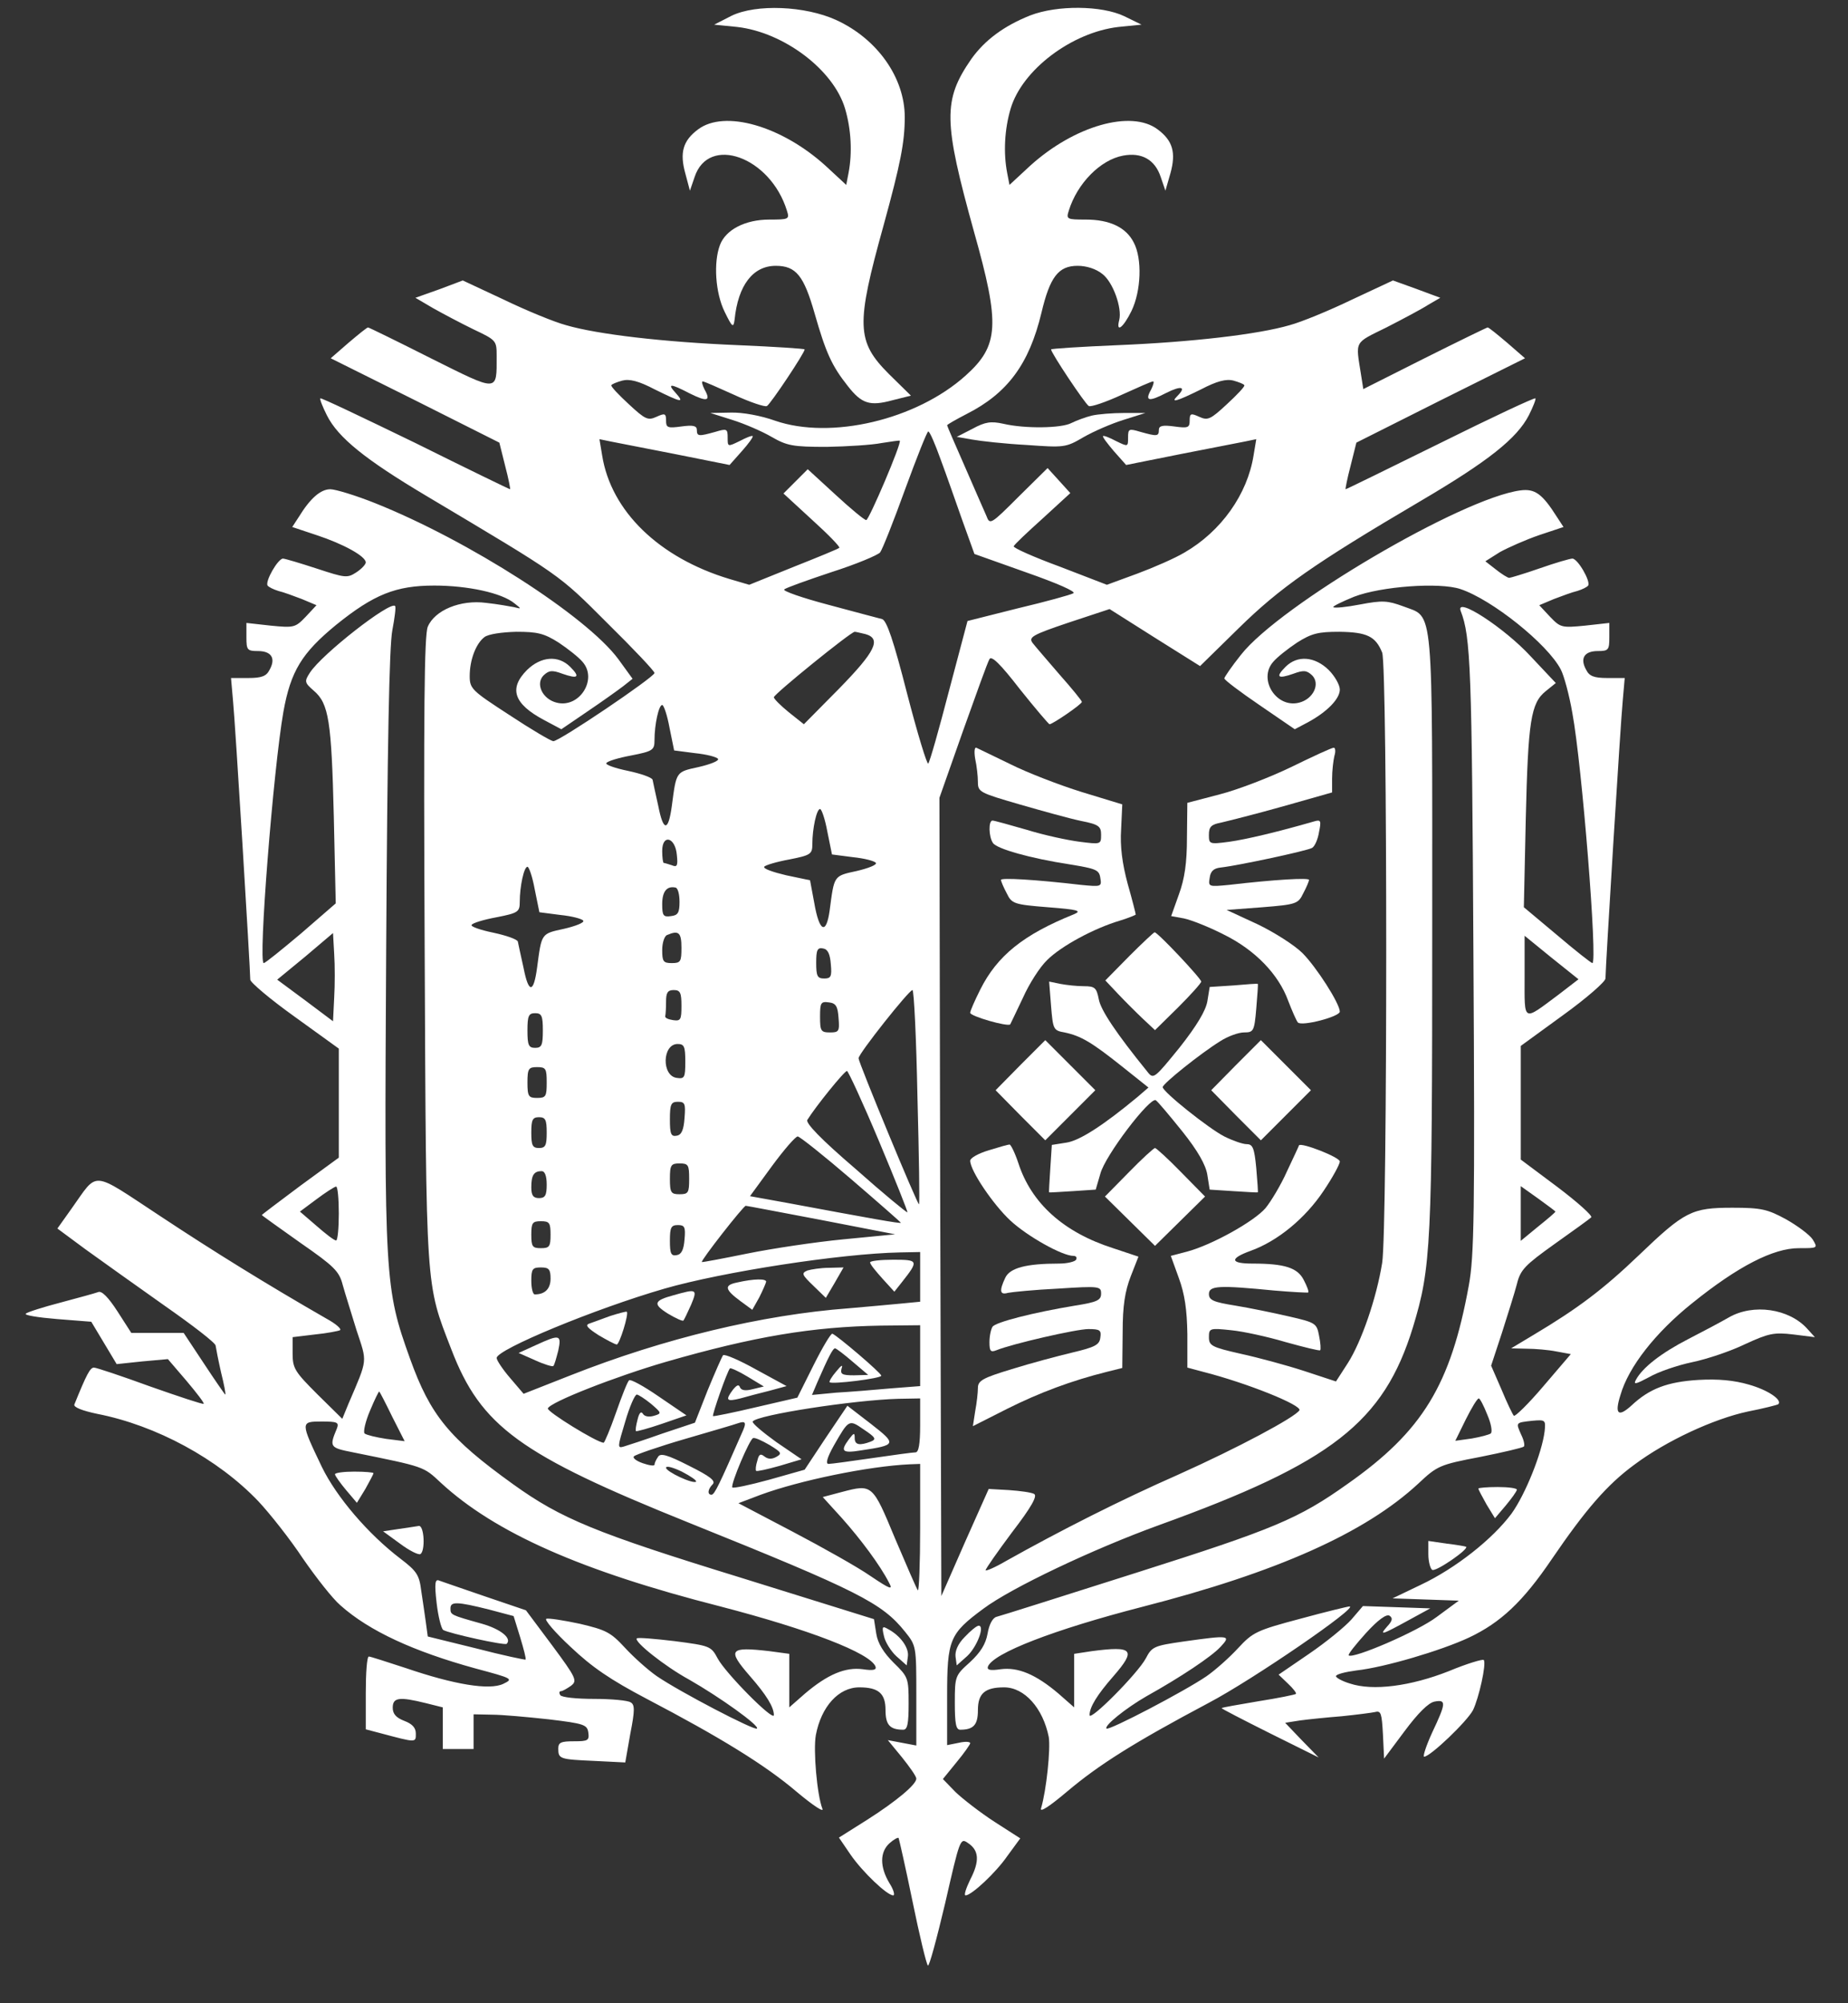 <?xml version="1.0" standalone="no"?>
<!DOCTYPE svg PUBLIC "-//W3C//DTD SVG 20010904//EN"
 "http://www.w3.org/TR/2001/REC-SVG-20010904/DTD/svg10.dtd">
<svg version="1.0" xmlns="http://www.w3.org/2000/svg"
 width="480pt" height="520pt" viewBox="0 0 480 520"
 preserveAspectRatio="xMidYMid meet">

<rect x="0" y="0" width="480" height="520" fill="#333333" stroke="none"/>

<g transform="translate(0,520) scale(0.1,-0.1)"
fill="#ffffff" stroke="none">
<path d="M1900 5159 l-45 -23 60 -6 c121 -14 250 -111 280 -212 16 -54 19
-115 9 -167 l-6 -31 -54 50 c-114 103 -262 146 -331 94 -39 -29 -48 -60 -33
-114 l12 -45 12 35 c36 111 197 53 240 -87 7 -22 5 -23 -46 -23 -62 0 -113
-26 -128 -66 -17 -45 -12 -124 12 -173 20 -41 23 -43 26 -21 9 90 48 140 107
140 53 0 73 -26 101 -124 29 -101 44 -135 86 -188 36 -46 57 -53 116 -37 l48
12 -57 56 c-85 85 -86 127 -14 386 44 160 55 216 55 281 0 102 -71 203 -178
252 -81 37 -208 42 -272 11z"/>
<path d="M2676 5160 c-68 -27 -118 -64 -153 -113 -74 -107 -73 -161 7 -449 68
-241 65 -295 -22 -373 -128 -115 -350 -167 -495 -117 -36 13 -85 22 -115 21
l-53 -1 57 -18 c32 -10 78 -30 102 -44 40 -23 55 -26 143 -26 54 1 118 5 143
10 25 4 46 7 47 6 6 -5 -80 -206 -87 -206 -5 0 -41 30 -80 66 l-72 66 -32 -32
-31 -31 75 -69 c41 -37 73 -70 70 -72 -3 -3 -57 -25 -120 -50 l-114 -46 -51
15 c-183 55 -308 176 -331 321 l-7 42 29 -6 c16 -3 92 -18 169 -33 l140 -28
32 36 c17 19 30 37 28 39 -2 2 -17 -4 -34 -13 -31 -15 -31 -15 -31 9 0 23 -2
24 -32 15 -43 -12 -48 -12 -48 5 0 11 -10 13 -40 9 -36 -5 -40 -3 -40 15 0 19
-3 20 -25 10 -22 -10 -29 -7 -72 33 -26 24 -47 46 -45 49 1 3 14 8 28 12 19 5
43 -1 85 -23 69 -34 78 -36 54 -9 -23 25 -14 25 36 -1 46 -23 56 -20 39 10 -6
12 -8 21 -5 21 4 0 40 -16 82 -35 41 -19 80 -32 85 -29 10 6 98 138 98 147 0
2 -78 7 -172 11 -194 8 -366 28 -448 52 -30 8 -103 38 -161 66 l-107 50 -61
-23 -62 -22 46 -27 c25 -14 72 -39 105 -55 59 -28 60 -29 60 -69 0 -95 6 -94
-171 -6 -87 44 -161 80 -163 80 -3 0 -25 -18 -51 -40 l-46 -40 219 -109 219
-110 15 -60 c9 -34 14 -61 13 -61 -2 0 -113 54 -246 120 -134 65 -245 118
-247 116 -2 -2 6 -22 17 -44 29 -58 100 -115 258 -209 354 -211 342 -202 470
-330 68 -67 123 -125 123 -130 -1 -11 -248 -178 -263 -177 -7 1 -58 31 -114
68 -97 63 -103 68 -103 101 0 42 16 84 38 101 10 8 45 13 83 14 55 0 72 -4
110 -28 24 -16 52 -38 62 -50 40 -45 -8 -121 -67 -106 -37 9 -56 49 -34 71 14
13 22 14 49 4 40 -14 47 -9 20 18 -31 31 -76 27 -112 -8 -48 -48 -35 -88 44
-130 l45 -24 69 47 c37 25 79 55 92 65 l24 19 -37 51 c-83 112 -389 308 -632
405 -50 20 -103 36 -116 36 -25 0 -52 -23 -82 -72 l-17 -26 63 -21 c70 -23
128 -55 128 -71 0 -5 -11 -17 -25 -26 -23 -15 -29 -14 -102 10 -43 14 -83 26
-88 26 -13 0 -47 -59 -40 -70 3 -4 15 -10 28 -14 13 -3 40 -13 61 -21 l38 -16
-28 -30 c-27 -28 -30 -29 -91 -23 l-63 7 0 -37 c0 -33 2 -36 30 -36 35 0 47
-19 30 -49 -8 -16 -20 -21 -55 -21 l-45 0 5 -57 c6 -58 45 -700 45 -726 0 -7
52 -51 115 -96 l115 -83 0 -141 0 -142 -100 -73 c-55 -41 -100 -75 -100 -76 0
-1 45 -33 100 -72 88 -61 101 -74 110 -109 6 -22 23 -75 36 -118 28 -85 30
-72 -21 -191 l-16 -39 -65 64 c-58 58 -64 67 -64 105 l0 43 58 7 c31 3 61 9
65 11 5 3 -11 17 -35 30 -155 89 -294 175 -433 267 -181 119 -159 117 -229 19
l-37 -52 73 -54 c40 -29 133 -95 205 -146 73 -51 133 -97 133 -104 1 -7 7 -38
14 -69 8 -32 13 -58 11 -58 -1 0 -26 36 -55 80 l-53 80 -68 0 -68 0 -36 56
c-24 37 -41 54 -50 50 -8 -3 -52 -15 -97 -27 -46 -12 -87 -25 -91 -29 -5 -4
32 -10 81 -14 l89 -7 33 -55 33 -55 66 7 67 6 48 -56 c27 -32 47 -58 45 -60
-2 -2 -65 19 -139 45 -74 27 -140 49 -146 49 -10 0 -19 -17 -51 -96 -2 -7 21
-16 59 -24 154 -30 314 -117 419 -227 30 -32 83 -99 116 -149 34 -49 77 -104
97 -121 75 -67 191 -120 351 -164 97 -26 99 -27 72 -40 -36 -17 -127 -2 -253
41 -49 16 -92 30 -96 30 -5 0 -8 -43 -8 -95 l0 -94 38 -10 c94 -25 92 -25 92
-1 0 15 -9 25 -30 33 -21 8 -30 18 -30 34 0 27 17 29 86 12 l44 -11 0 -54 0
-54 40 0 40 0 0 45 0 45 48 -1 c26 0 92 -6 147 -12 92 -11 100 -14 103 -34 3
-21 -1 -23 -37 -23 -34 0 -41 -3 -41 -19 0 -27 4 -28 94 -32 l80 -4 13 74 c12
61 12 76 1 82 -7 5 -50 9 -95 9 -45 0 -85 4 -88 10 -3 5 -3 10 2 10 4 0 16 7
26 14 17 13 14 20 -49 105 l-68 91 -106 36 c-58 20 -111 38 -119 41 -11 5 -13
-6 -7 -58 4 -35 12 -66 17 -70 15 -9 160 -41 165 -36 14 14 -15 38 -64 52 -82
23 -82 23 -82 40 0 18 16 18 100 -3 l64 -17 17 -55 c9 -30 16 -56 14 -58 -1
-1 -59 11 -128 29 l-126 31 -5 37 c-3 20 -8 57 -12 82 -5 41 -12 51 -54 83
-84 64 -166 160 -204 238 -56 117 -56 118 -1 118 41 0 46 -2 40 -18 -20 -48
-19 -50 42 -62 187 -38 182 -36 228 -79 141 -130 365 -229 726 -321 231 -60
389 -121 403 -156 3 -9 -6 -11 -33 -7 -45 6 -91 -13 -150 -63 l-41 -36 0 70 0
69 -52 7 c-104 12 -110 4 -50 -65 42 -48 62 -80 62 -101 0 -18 -125 108 -146
147 -17 32 -20 33 -112 45 -51 6 -96 10 -98 7 -8 -8 72 -72 136 -107 79 -45
184 -120 176 -127 -6 -6 -200 95 -260 136 -23 16 -60 49 -83 74 -37 40 -49 46
-117 62 -42 9 -81 15 -87 13 -6 -2 22 -35 63 -73 56 -53 103 -85 198 -135 191
-100 308 -172 389 -241 43 -36 72 -55 67 -44 -14 36 -24 152 -17 191 14 74 59
124 113 124 50 0 68 -16 68 -59 0 -38 11 -51 46 -51 11 0 14 16 14 68 0 66 -1
69 -39 106 -26 26 -41 50 -45 75 l-6 38 -347 108 c-377 116 -466 153 -590 242
-167 120 -215 179 -268 326 -66 184 -67 204 -62 1062 3 530 8 788 16 829 6 32
10 61 7 63 -13 13 -190 -125 -221 -173 -15 -23 -14 -26 10 -47 39 -33 46 -79
52 -327 l5 -225 -90 -78 c-50 -42 -93 -77 -97 -77 -15 0 25 504 51 652 19 106
48 153 137 226 98 79 155 102 255 102 87 0 175 -19 208 -46 19 -15 19 -15 -1
-10 -11 2 -43 8 -72 11 -67 9 -134 -19 -152 -62 -9 -22 -11 -217 -8 -839 4
-892 2 -863 69 -1036 77 -201 178 -274 618 -451 440 -177 501 -208 561 -283
29 -36 29 -38 29 -166 l0 -129 -37 7 -37 7 37 -45 c20 -25 37 -49 37 -55 0
-15 -51 -58 -128 -107 l-73 -46 30 -44 c31 -45 95 -106 111 -106 5 0 1 15 -10
32 -25 42 -25 80 0 103 11 10 22 16 24 14 1 -2 18 -76 36 -164 18 -88 36 -163
40 -167 3 -5 23 69 45 162 38 166 39 170 59 156 29 -19 31 -47 6 -95 -11 -23
-17 -41 -12 -41 15 0 78 58 109 103 l33 45 -67 43 c-37 24 -82 59 -101 77
l-33 34 35 43 c20 24 36 47 36 50 0 4 -13 5 -30 1 l-30 -6 0 127 c0 147 6 162
94 227 72 54 285 155 456 217 449 162 584 267 660 514 47 155 50 209 50 1028
0 865 5 812 -75 843 -41 15 -54 16 -112 5 -36 -7 -67 -10 -70 -7 -2 2 22 14
54 27 70 27 222 38 276 20 82 -27 227 -143 261 -209 8 -15 22 -66 30 -113 25
-134 66 -649 52 -649 -3 0 -45 33 -92 73 l-86 72 5 230 c6 253 13 300 52 331
l26 21 -65 69 c-68 74 -197 158 -182 118 26 -67 29 -148 33 -886 4 -682 2
-789 -12 -865 -47 -258 -120 -378 -315 -515 -128 -91 -191 -117 -547 -230
-192 -61 -356 -113 -365 -115 -10 -3 -19 -20 -23 -44 -5 -27 -18 -48 -46 -74
-38 -34 -39 -36 -39 -105 0 -54 3 -70 14 -70 35 0 46 13 46 51 0 43 18 59 68
59 53 0 101 -54 116 -129 5 -30 -6 -138 -20 -185 -4 -12 22 5 67 43 83 70 173
127 369 231 114 60 391 250 365 250 -4 0 -62 -14 -128 -32 -113 -30 -123 -35
-161 -76 -22 -24 -59 -57 -82 -73 -57 -39 -254 -142 -260 -136 -7 7 50 53 104
84 88 49 169 103 192 128 28 30 25 31 -96 14 -76 -11 -82 -13 -98 -44 -21 -39
-146 -165 -146 -147 0 21 20 53 62 101 60 69 51 79 -56 65 l-46 -7 0 -69 0
-70 -41 36 c-59 50 -105 69 -150 63 -27 -4 -36 -2 -33 7 14 35 172 96 401 155
351 90 579 192 717 320 49 46 55 49 160 69 60 12 111 24 114 27 3 3 0 17 -7
31 -14 32 -15 31 29 36 34 3 35 2 32 -27 -7 -57 -50 -164 -86 -214 -49 -66
-145 -142 -236 -185 l-73 -35 86 -3 86 -3 -57 -42 c-50 -38 -218 -110 -229
-100 -2 3 18 28 45 58 31 34 53 50 61 45 9 -6 8 -13 -6 -28 -21 -24 -16 -23
57 17 l55 30 -87 3 -88 3 -30 -35 c-17 -19 -66 -59 -110 -89 l-79 -54 24 -23
c14 -13 23 -25 21 -27 -2 -2 -46 -11 -97 -19 -52 -9 -95 -16 -96 -18 -1 -1 55
-30 125 -65 l127 -63 -44 45 -43 45 38 6 c22 3 71 8 109 11 39 4 78 9 87 11
15 4 17 -4 20 -58 l3 -63 53 71 c35 47 62 74 78 77 31 6 30 -4 -6 -80 -16 -35
-25 -63 -21 -63 16 0 112 92 127 121 15 31 35 119 28 130 -2 3 -43 -9 -91 -29
-99 -39 -197 -52 -257 -32 -20 6 -36 15 -36 19 0 5 24 11 54 15 72 8 218 51
291 85 83 39 141 94 215 203 88 129 144 194 215 246 83 62 206 119 295 138 41
8 76 17 79 19 11 11 -27 37 -77 51 -38 11 -79 15 -131 12 -81 -5 -127 -23
-173 -66 -35 -32 -45 -23 -29 27 21 73 91 162 186 238 119 96 211 143 277 143
50 0 50 0 36 23 -8 12 -39 35 -69 52 -48 26 -64 30 -139 30 -106 0 -124 -9
-244 -124 -91 -87 -157 -137 -271 -205 l-60 -36 40 -1 c22 0 57 -3 77 -7 l38
-7 -71 -83 c-39 -46 -74 -80 -77 -77 -3 3 -18 34 -32 68 l-27 62 28 85 c15 47
33 104 39 127 9 37 21 49 98 104 48 34 91 65 95 69 4 4 -35 39 -88 79 l-95 71
0 148 0 147 110 80 c61 44 110 87 110 95 0 28 39 663 45 723 l5 57 -45 0 c-35
0 -47 5 -55 21 -17 30 -5 49 30 49 28 0 30 3 30 36 l0 37 -63 -7 c-61 -6 -64
-5 -91 23 l-28 30 38 16 c21 8 48 18 61 21 13 4 25 10 28 14 7 11 -27 70 -41
70 -6 0 -44 -11 -84 -25 -40 -14 -77 -25 -80 -25 -4 0 -20 10 -35 22 l-27 21
38 24 c22 12 67 32 102 44 l63 21 -17 26 c-38 60 -57 74 -95 69 -152 -20 -625
-298 -726 -427 -24 -30 -43 -58 -43 -61 0 -4 41 -35 91 -69 l92 -63 34 18 c50
27 83 61 83 85 0 12 -13 35 -29 51 -36 35 -81 39 -112 8 -27 -27 -20 -32 20
-18 27 10 35 9 49 -4 22 -22 3 -62 -34 -71 -59 -15 -107 61 -67 106 10 12 38
34 62 50 38 24 55 28 110 28 72 -1 94 -12 111 -54 14 -37 14 -1497 0 -1584
-15 -93 -54 -205 -89 -260 l-31 -48 -82 27 c-46 15 -120 35 -166 45 -75 17
-82 21 -82 43 0 23 2 24 58 18 31 -3 95 -17 142 -31 47 -13 87 -23 89 -21 2 2
1 19 -3 38 -6 32 -9 34 -79 50 -39 9 -102 22 -139 28 -56 9 -68 14 -68 30 0
22 27 23 170 9 47 -4 86 -6 88 -5 2 2 -3 16 -12 33 -16 31 -49 42 -133 42 -58
0 -60 13 -5 33 70 25 142 84 190 156 23 34 42 69 42 76 0 11 -100 50 -106 42
0 -1 -14 -31 -31 -67 -16 -36 -42 -79 -56 -96 -30 -35 -140 -96 -204 -113
l-42 -11 21 -58 c15 -41 21 -81 22 -145 l0 -87 41 -11 c114 -29 258 -87 250
-100 -13 -19 -159 -97 -315 -167 -150 -66 -306 -145 -447 -224 -29 -17 -53
-27 -53 -24 0 4 31 48 69 99 50 65 66 94 57 99 -7 4 -36 8 -65 10 l-53 3 -62
-139 -61 -139 -3 1036 -2 1036 61 173 c34 95 64 179 69 187 5 10 28 -12 79
-78 40 -50 75 -91 77 -91 8 0 84 52 84 58 0 3 -26 35 -58 71 -31 36 -63 73
-70 82 -11 15 -1 21 94 53 l106 35 117 -74 118 -74 100 98 c107 105 195 167
472 330 177 104 251 163 282 223 11 22 19 42 17 44 -3 2 -114 -50 -247 -116
-134 -66 -244 -120 -246 -120 -1 0 4 27 13 61 l15 60 219 110 219 109 -46 40
c-26 22 -48 40 -51 40 -2 0 -76 -36 -164 -80 l-159 -80 -6 38 c-14 89 -19 80
66 122 43 22 92 48 109 59 l31 18 -62 23 -61 22 -107 -50 c-58 -28 -131 -58
-161 -66 -82 -24 -254 -44 -447 -52 -95 -4 -173 -9 -173 -11 0 -9 88 -141 98
-147 5 -3 44 10 85 29 42 19 78 35 82 35 3 0 1 -9 -5 -21 -17 -30 -7 -33 39
-9 40 20 53 16 29 -8 -19 -19 -2 -14 61 17 42 22 66 28 85 23 14 -4 27 -9 28
-12 2 -3 -19 -25 -45 -49 -43 -40 -50 -43 -72 -33 -22 10 -25 9 -25 -10 0 -18
-4 -20 -40 -15 -30 4 -40 2 -40 -9 0 -17 -5 -17 -48 -5 -30 9 -32 8 -32 -15 0
-24 0 -24 -31 -9 -17 9 -32 15 -34 13 -2 -2 11 -19 28 -39 l32 -36 140 28 c77
15 153 30 169 33 l29 6 -7 -42 c-16 -101 -84 -197 -179 -252 -25 -15 -80 -39
-123 -55 l-79 -29 -122 47 c-68 25 -122 49 -120 53 1 4 35 36 75 72 l72 66
-29 32 -30 33 -75 -74 c-73 -73 -75 -74 -84 -50 -6 13 -31 71 -56 128 -25 57
-46 105 -46 107 0 2 23 15 50 29 107 54 163 130 195 263 22 93 44 122 94 122
23 0 48 -8 64 -21 28 -21 52 -89 44 -120 -9 -35 11 -19 32 24 25 52 28 135 6
177 -20 40 -63 60 -125 60 -49 0 -51 1 -44 23 22 71 82 132 141 143 48 9 83
-10 98 -56 l12 -35 13 45 c15 54 6 85 -33 114 -69 52 -217 9 -331 -94 l-54
-50 -6 31 c-10 52 -7 113 9 167 30 101 159 198 280 212 l60 6 -45 22 c-59 28
-174 29 -244 2z m-233 -1152 c15 -40 40 -112 57 -160 l31 -86 135 -48 c80 -28
130 -50 122 -54 -7 -4 -72 -22 -144 -39 l-131 -33 -48 -181 c-26 -100 -50
-185 -54 -189 -3 -4 -28 78 -55 182 -35 137 -53 190 -65 193 -9 2 -71 19 -139
37 -68 18 -120 36 -115 40 4 4 60 24 123 45 63 20 120 44 126 51 6 8 35 81 65
164 30 82 57 150 60 150 4 0 18 -33 32 -72z m-195 -454 c42 -12 26 -45 -69
-142 l-91 -92 -39 31 c-21 17 -39 35 -39 39 0 8 200 170 210 170 3 0 15 -3 28
-6z m-509 -243 l12 -59 54 -7 c30 -3 57 -10 60 -15 3 -5 -20 -14 -50 -21 -60
-13 -58 -11 -70 -101 -9 -67 -22 -67 -35 -1 -7 32 -14 63 -15 69 -2 6 -31 16
-64 23 -34 7 -59 16 -56 20 2 5 32 14 65 20 56 11 60 14 60 40 0 40 11 91 20
91 4 0 13 -26 19 -59z m410 -270 l12 -59 54 -7 c30 -3 57 -10 60 -15 3 -5 -20
-14 -50 -21 -60 -13 -58 -11 -70 -102 -9 -65 -27 -56 -40 19 l-11 59 -62 13
c-34 8 -60 17 -57 22 2 4 32 13 65 19 56 11 60 14 60 40 0 40 11 91 20 91 4 0
13 -26 19 -59z m-391 -60 c3 -28 1 -33 -13 -27 -9 3 -19 6 -21 6 -2 0 -4 14
-4 31 0 45 34 36 38 -10z m-369 -90 l12 -59 54 -7 c30 -3 57 -10 60 -15 3 -5
-20 -14 -50 -21 -60 -13 -58 -11 -70 -101 -9 -67 -22 -67 -35 -1 -7 32 -14 63
-15 69 -2 6 -31 16 -64 23 -34 7 -59 16 -56 20 2 5 32 14 65 20 56 11 60 14
60 40 0 40 11 91 20 91 4 0 13 -26 19 -59z m376 -32 c0 -28 -4 -35 -22 -37
-20 -3 -23 1 -23 31 0 33 12 48 35 43 6 -2 10 -18 10 -37z m-897 -249 l-3 -61
-72 54 -73 54 73 60 72 61 3 -54 c2 -29 2 -81 0 -114z m902 130 c0 -36 -2 -40
-25 -40 -22 0 -25 4 -25 34 0 19 6 37 13 39 30 13 37 6 37 -33z m2278 -122
c-94 -70 -88 -73 -88 47 l0 106 70 -57 70 -56 -52 -40z m-1890 79 c3 -32 0
-37 -17 -37 -18 0 -21 6 -21 41 0 33 3 40 18 37 12 -2 18 -14 20 -41z m-388
-108 c0 -36 -2 -40 -22 -37 -13 2 -22 6 -20 11 1 4 2 21 2 37 0 23 4 30 20 30
17 0 20 -7 20 -41z m613 -236 c4 -152 6 -278 4 -279 -3 -4 -157 368 -157 379
0 12 131 177 140 177 4 0 10 -125 13 -277z m-205 205 c3 -35 1 -38 -22 -38
-24 0 -26 4 -26 41 0 36 2 40 23 37 18 -2 23 -10 25 -40z m-768 -33 c0 -38 -3
-45 -20 -45 -17 0 -20 7 -20 45 0 38 3 45 20 45 17 0 20 -7 20 -45z m370 -81
c0 -41 -2 -45 -22 -42 -40 5 -38 88 2 88 17 0 20 -6 20 -46z m-360 -54 c0 -36
-2 -40 -25 -40 -22 0 -25 4 -25 40 0 36 3 40 25 40 23 0 25 -4 25 -40z m863
-152 c42 -100 75 -183 74 -185 -2 -1 -63 49 -135 113 -90 77 -130 119 -125
127 21 34 96 127 103 127 3 0 41 -82 83 -182z m-505 60 c-2 -31 -8 -44 -20
-46 -15 -3 -18 4 -18 42 0 40 3 46 21 46 18 0 20 -5 17 -42z m-358 -38 c0 -33
-3 -40 -20 -40 -17 0 -20 7 -20 40 0 33 3 40 20 40 17 0 20 -7 20 -40z m791
-121 c71 -61 129 -112 129 -113 0 -3 -78 11 -298 52 l-94 17 57 78 c31 42 61
77 67 77 5 0 68 -50 139 -111z m-421 1 c0 -36 -2 -40 -25 -40 -22 0 -25 4 -25
40 0 36 3 40 25 40 23 0 25 -4 25 -40z m-370 -15 c0 -28 -4 -35 -20 -35 -15 0
-20 7 -20 28 0 32 7 42 27 42 8 0 13 -12 13 -35z m-540 -75 c0 -38 -3 -70 -7
-70 -5 0 -27 17 -51 38 l-43 37 43 32 c24 18 46 32 51 33 4 0 7 -31 7 -70z
m3160 5 c0 -2 -20 -19 -45 -39 l-45 -37 0 71 0 71 45 -32 c25 -18 45 -33 45
-34z m-1906 -22 l191 -37 -134 -13 c-73 -7 -186 -24 -250 -37 -64 -13 -117
-23 -118 -22 -4 3 108 146 114 146 3 0 91 -17 197 -37z m-704 -38 c0 -31 -3
-35 -25 -35 -22 0 -25 4 -25 35 0 31 3 35 25 35 22 0 25 -4 25 -35z m348 -12
c-2 -27 -8 -39 -20 -41 -15 -3 -18 4 -18 37 0 35 3 41 21 41 17 0 20 -5 17
-37z m612 -97 l0 -65 -52 -5 c-29 -3 -89 -8 -133 -12 -226 -17 -480 -78 -723
-174 l-122 -48 -35 41 c-19 22 -35 46 -35 52 0 22 256 128 436 180 149 43 457
91 612 94 l52 1 0 -64z m-960 -5 c0 -26 -14 -41 -41 -41 -5 0 -9 16 -9 35 0
31 3 35 25 35 21 0 25 -5 25 -29z m960 -200 l0 -79 -77 -6 c-43 -4 -106 -9
-141 -11 l-63 -6 14 33 c28 64 40 88 46 88 3 0 24 -16 46 -35 l40 -34 -37 -1
c-31 0 -36 3 -32 18 4 11 -1 8 -14 -8 -12 -14 -19 -26 -17 -28 6 -6 135 10
134 17 0 7 -114 104 -127 109 -4 1 -26 -36 -49 -82 l-42 -84 -108 -25 c-59
-14 -109 -24 -111 -23 -3 3 37 117 44 124 1 2 22 -7 45 -21 l43 -26 -29 -7
c-19 -5 -30 -3 -33 5 -3 8 -8 6 -18 -6 -21 -28 -17 -32 19 -23 17 5 52 14 76
20 l44 12 -79 43 c-43 24 -82 41 -86 37 -3 -4 -21 -45 -40 -91 l-33 -84 -84
-28 c-45 -16 -91 -31 -101 -34 -17 -5 -16 -1 4 65 11 38 25 70 30 70 4 0 21
-11 37 -24 28 -24 28 -25 8 -31 -13 -4 -25 -2 -29 5 -5 8 -10 2 -14 -15 -4
-15 -6 -28 -4 -30 2 -1 32 7 67 19 l64 22 -72 49 c-39 27 -74 46 -77 42 -4 -3
-19 -41 -34 -84 -15 -43 -30 -78 -32 -78 -17 0 -148 81 -145 89 5 16 176 83
307 121 229 66 380 91 558 94 l102 1 0 -79z m-1371 -159 l32 -63 -48 6 c-26 4
-51 10 -56 14 -4 4 2 31 14 59 12 29 23 51 24 50 2 -2 17 -31 34 -66z m1371
-22 c0 -49 -4 -70 -12 -70 -7 0 -58 -7 -113 -15 -55 -8 -106 -15 -113 -15 -8
0 -4 16 14 48 39 68 39 68 78 41 30 -20 33 -25 18 -31 -29 -11 -42 -9 -42 9 0
15 -2 14 -15 -3 -23 -31 -18 -37 31 -29 93 14 94 16 26 69 l-61 47 -56 -83
-55 -83 -92 -26 c-51 -14 -94 -23 -96 -20 -4 10 45 125 54 128 5 2 24 -7 43
-18 31 -19 33 -22 17 -31 -11 -6 -21 -6 -30 1 -11 9 -15 6 -19 -11 -4 -12 -5
-24 -3 -26 2 -2 29 4 61 13 l57 17 -66 45 c-36 26 -63 49 -61 53 10 17 264 56
378 59 l57 1 0 -70z m1473 28 c10 -23 14 -45 9 -49 -4 -3 -26 -9 -49 -13 l-43
-6 27 55 c15 30 30 55 34 55 3 0 13 -19 22 -42z m-1937 -50 c-57 -130 -70
-158 -78 -158 -11 0 -10 14 3 27 9 9 -7 21 -61 48 -57 29 -75 34 -81 23 -5 -7
-9 -16 -9 -20 0 -4 -14 -2 -31 4 -17 6 -27 14 -22 18 4 4 64 25 133 45 69 20
130 38 135 40 23 8 25 3 11 -27z m-118 -124 c-8 -7 -78 26 -78 36 0 6 18 1 41
-10 23 -12 39 -23 37 -26z m582 -121 c0 -91 -3 -164 -6 -161 -3 3 -29 64 -59
134 -59 142 -59 142 -139 121 l-49 -13 50 -55 c49 -55 99 -122 122 -167 11
-20 4 -18 -48 17 -33 23 -124 74 -202 115 l-141 74 58 22 c101 37 279 74 387
79 l27 1 0 -167z"/>
<path d="M2260 1923 c0 -5 15 -23 32 -42 l31 -34 19 24 c45 57 44 59 -22 59
-33 0 -60 -3 -60 -7z"/>
<path d="M2097 1902 c-16 -7 -14 -11 15 -39 l33 -32 23 39 23 40 -38 -1 c-21
0 -46 -4 -56 -7z"/>
<path d="M1915 1871 c-35 -7 -33 -18 9 -49 l30 -22 18 32 c9 18 17 36 18 41 0
8 -31 8 -75 -2z"/>
<path d="M1750 1838 c-52 -14 -55 -23 -15 -48 20 -12 38 -20 40 -18 2 2 11 21
20 41 17 41 15 42 -45 25z"/>
<path d="M1585 1784 c-22 -8 -47 -17 -55 -20 -11 -4 -3 -12 25 -30 22 -13 43
-24 47 -24 7 0 32 80 26 85 -2 1 -21 -4 -43 -11z"/>
<path d="M1391 1708 l-44 -20 43 -19 c24 -11 45 -17 47 -15 3 2 8 21 13 40 9
42 4 43 -59 14z"/>
<path d="M2835 4121 c-16 -4 -40 -13 -52 -19 -26 -14 -122 -15 -177 -2 -32 7
-47 5 -80 -13 l-41 -21 40 -7 c22 -4 85 -11 141 -14 98 -7 102 -7 148 20 26
15 72 35 104 45 l57 18 -55 0 c-30 0 -68 -3 -85 -7z"/>
<path d="M2533 3230 c4 -18 7 -45 7 -60 0 -26 5 -28 108 -58 59 -17 131 -37
160 -43 46 -9 52 -14 52 -36 0 -25 -1 -25 -56 -18 -31 4 -92 17 -137 31 -45
13 -85 24 -89 24 -11 0 -10 -42 1 -58 9 -15 96 -40 201 -56 67 -11 75 -14 78
-35 4 -23 2 -23 -50 -18 -120 14 -208 19 -208 13 0 -4 7 -20 15 -35 13 -27 19
-29 107 -36 77 -6 89 -9 68 -18 -132 -53 -200 -108 -244 -196 -14 -28 -26 -55
-26 -60 0 -9 98 -37 104 -30 1 2 16 33 33 69 16 36 44 80 63 98 36 36 121 82
188 102 23 7 42 15 42 16 0 2 -9 38 -21 80 -14 52 -20 97 -17 141 l3 65 -105
32 c-58 18 -141 50 -185 72 -44 21 -84 41 -89 43 -5 2 -6 -11 -3 -29z"/>
<path d="M3354 3209 c-56 -27 -139 -59 -186 -71 l-84 -22 -1 -90 c0 -66 -6
-107 -21 -148 l-20 -56 33 -6 c19 -4 65 -22 104 -42 81 -40 142 -103 167 -172
10 -26 21 -51 25 -56 10 -11 109 15 109 28 0 21 -61 116 -97 152 -20 20 -73
54 -117 75 l-80 37 93 7 c88 7 93 9 106 36 8 15 15 31 15 35 0 6 -88 1 -208
-13 -52 -5 -54 -5 -50 18 2 17 10 25 28 27 46 5 227 44 238 51 7 4 15 22 18
41 6 29 5 33 -12 28 -97 -28 -178 -47 -221 -53 -52 -7 -53 -6 -53 18 0 21 6
27 33 32 17 4 89 22 160 42 l127 36 0 36 c0 20 3 46 6 59 4 12 2 22 -2 21 -5
0 -55 -23 -110 -50z"/>
<path d="M2933 2718 l-62 -63 33 -35 c18 -19 47 -48 65 -65 l31 -29 60 59 c33
33 60 63 60 67 0 8 -113 128 -121 128 -2 0 -32 -28 -66 -62z"/>
<path d="M2730 2589 c5 -61 6 -64 35 -69 43 -9 71 -26 149 -88 l69 -55 -29
-25 c-88 -73 -150 -113 -184 -118 l-38 -6 -4 -62 c-2 -33 -4 -61 -3 -61 0 -1
27 1 61 3 l60 4 12 41 c12 47 129 200 144 191 5 -3 36 -40 69 -81 40 -50 61
-87 65 -113 l6 -38 62 -4 c33 -2 62 -4 63 -3 1 0 -1 28 -4 63 -5 52 -9 62 -25
62 -10 0 -36 9 -58 20 -41 21 -160 116 -160 128 0 9 99 88 149 119 20 13 48
23 62 23 25 0 27 3 32 62 3 35 5 63 4 64 -1 1 -30 -1 -63 -4 l-62 -4 -6 -37
c-4 -24 -27 -63 -72 -120 -65 -80 -68 -83 -83 -64 -82 101 -122 161 -127 189
-6 30 -10 34 -39 34 -18 0 -45 3 -61 6 l-29 6 5 -63z"/>
<path d="M2650 2435 l-64 -65 64 -65 65 -65 65 65 65 65 -65 65 -65 65 -65
-65z"/>
<path d="M3210 2435 l-64 -65 64 -65 65 -65 65 65 65 65 -65 65 -65 65 -65
-65z"/>
<path d="M2568 2214 c-27 -8 -48 -20 -48 -27 0 -26 60 -114 104 -155 44 -41
135 -92 164 -92 7 0 10 -4 7 -10 -3 -5 -23 -10 -44 -10 -85 0 -128 -11 -140
-37 -16 -34 -14 -45 7 -39 9 2 68 8 130 11 108 7 112 6 112 -13 0 -17 -10 -22
-67 -31 -109 -18 -207 -43 -215 -55 -4 -6 -8 -24 -8 -40 0 -23 3 -27 18 -21
42 17 208 55 239 55 30 0 34 -3 31 -22 -2 -19 -14 -25 -73 -39 -38 -9 -109
-28 -157 -43 -76 -23 -88 -30 -88 -49 0 -12 -3 -39 -7 -60 l-6 -39 89 45 c84
42 167 73 259 96 l40 10 1 93 c0 69 6 106 21 145 l20 51 -66 22 c-128 41 -212
116 -246 221 -9 27 -20 49 -23 48 -4 0 -28 -7 -54 -15z"/>
<path d="M2932 2157 l-62 -63 65 -64 65 -64 65 64 65 64 -62 63 c-34 35 -65
63 -68 63 -3 0 -34 -28 -68 -63z"/>
<path d="M4490 1780 c-19 -11 -66 -36 -105 -56 -70 -36 -119 -74 -136 -106 -7
-13 0 -11 34 7 24 14 74 31 112 39 39 8 101 29 138 47 61 28 75 31 125 25 l56
-7 -20 22 c-47 52 -140 66 -204 29z"/>
<path d="M870 1373 c1 -5 14 -23 29 -41 l28 -33 22 36 c11 20 21 38 21 41 0 2
-22 4 -50 4 -27 0 -50 -3 -50 -7z"/>
<path d="M3840 1336 c0 -3 10 -21 21 -41 l22 -36 28 33 c15 18 28 36 29 41 0
4 -22 7 -50 7 -27 0 -50 -2 -50 -4z"/>
<path d="M1035 1231 l-40 -6 44 -32 c24 -18 48 -30 53 -27 13 8 10 74 -4 73
-7 -1 -31 -5 -53 -8z"/>
<path d="M3710 1165 c0 -18 5 -37 10 -40 9 -6 96 54 88 60 -2 1 -24 5 -50 8
l-48 7 0 -35z"/>
<path d="M2296 953 c3 -15 18 -39 32 -52 l27 -24 3 22 c4 23 -19 55 -51 72
-15 9 -17 7 -11 -18z"/>
<path d="M2506 951 c-18 -18 -26 -37 -24 -52 l3 -22 27 24 c25 23 47 79 30 79
-5 0 -21 -13 -36 -29z"/>
</g>
</svg>
